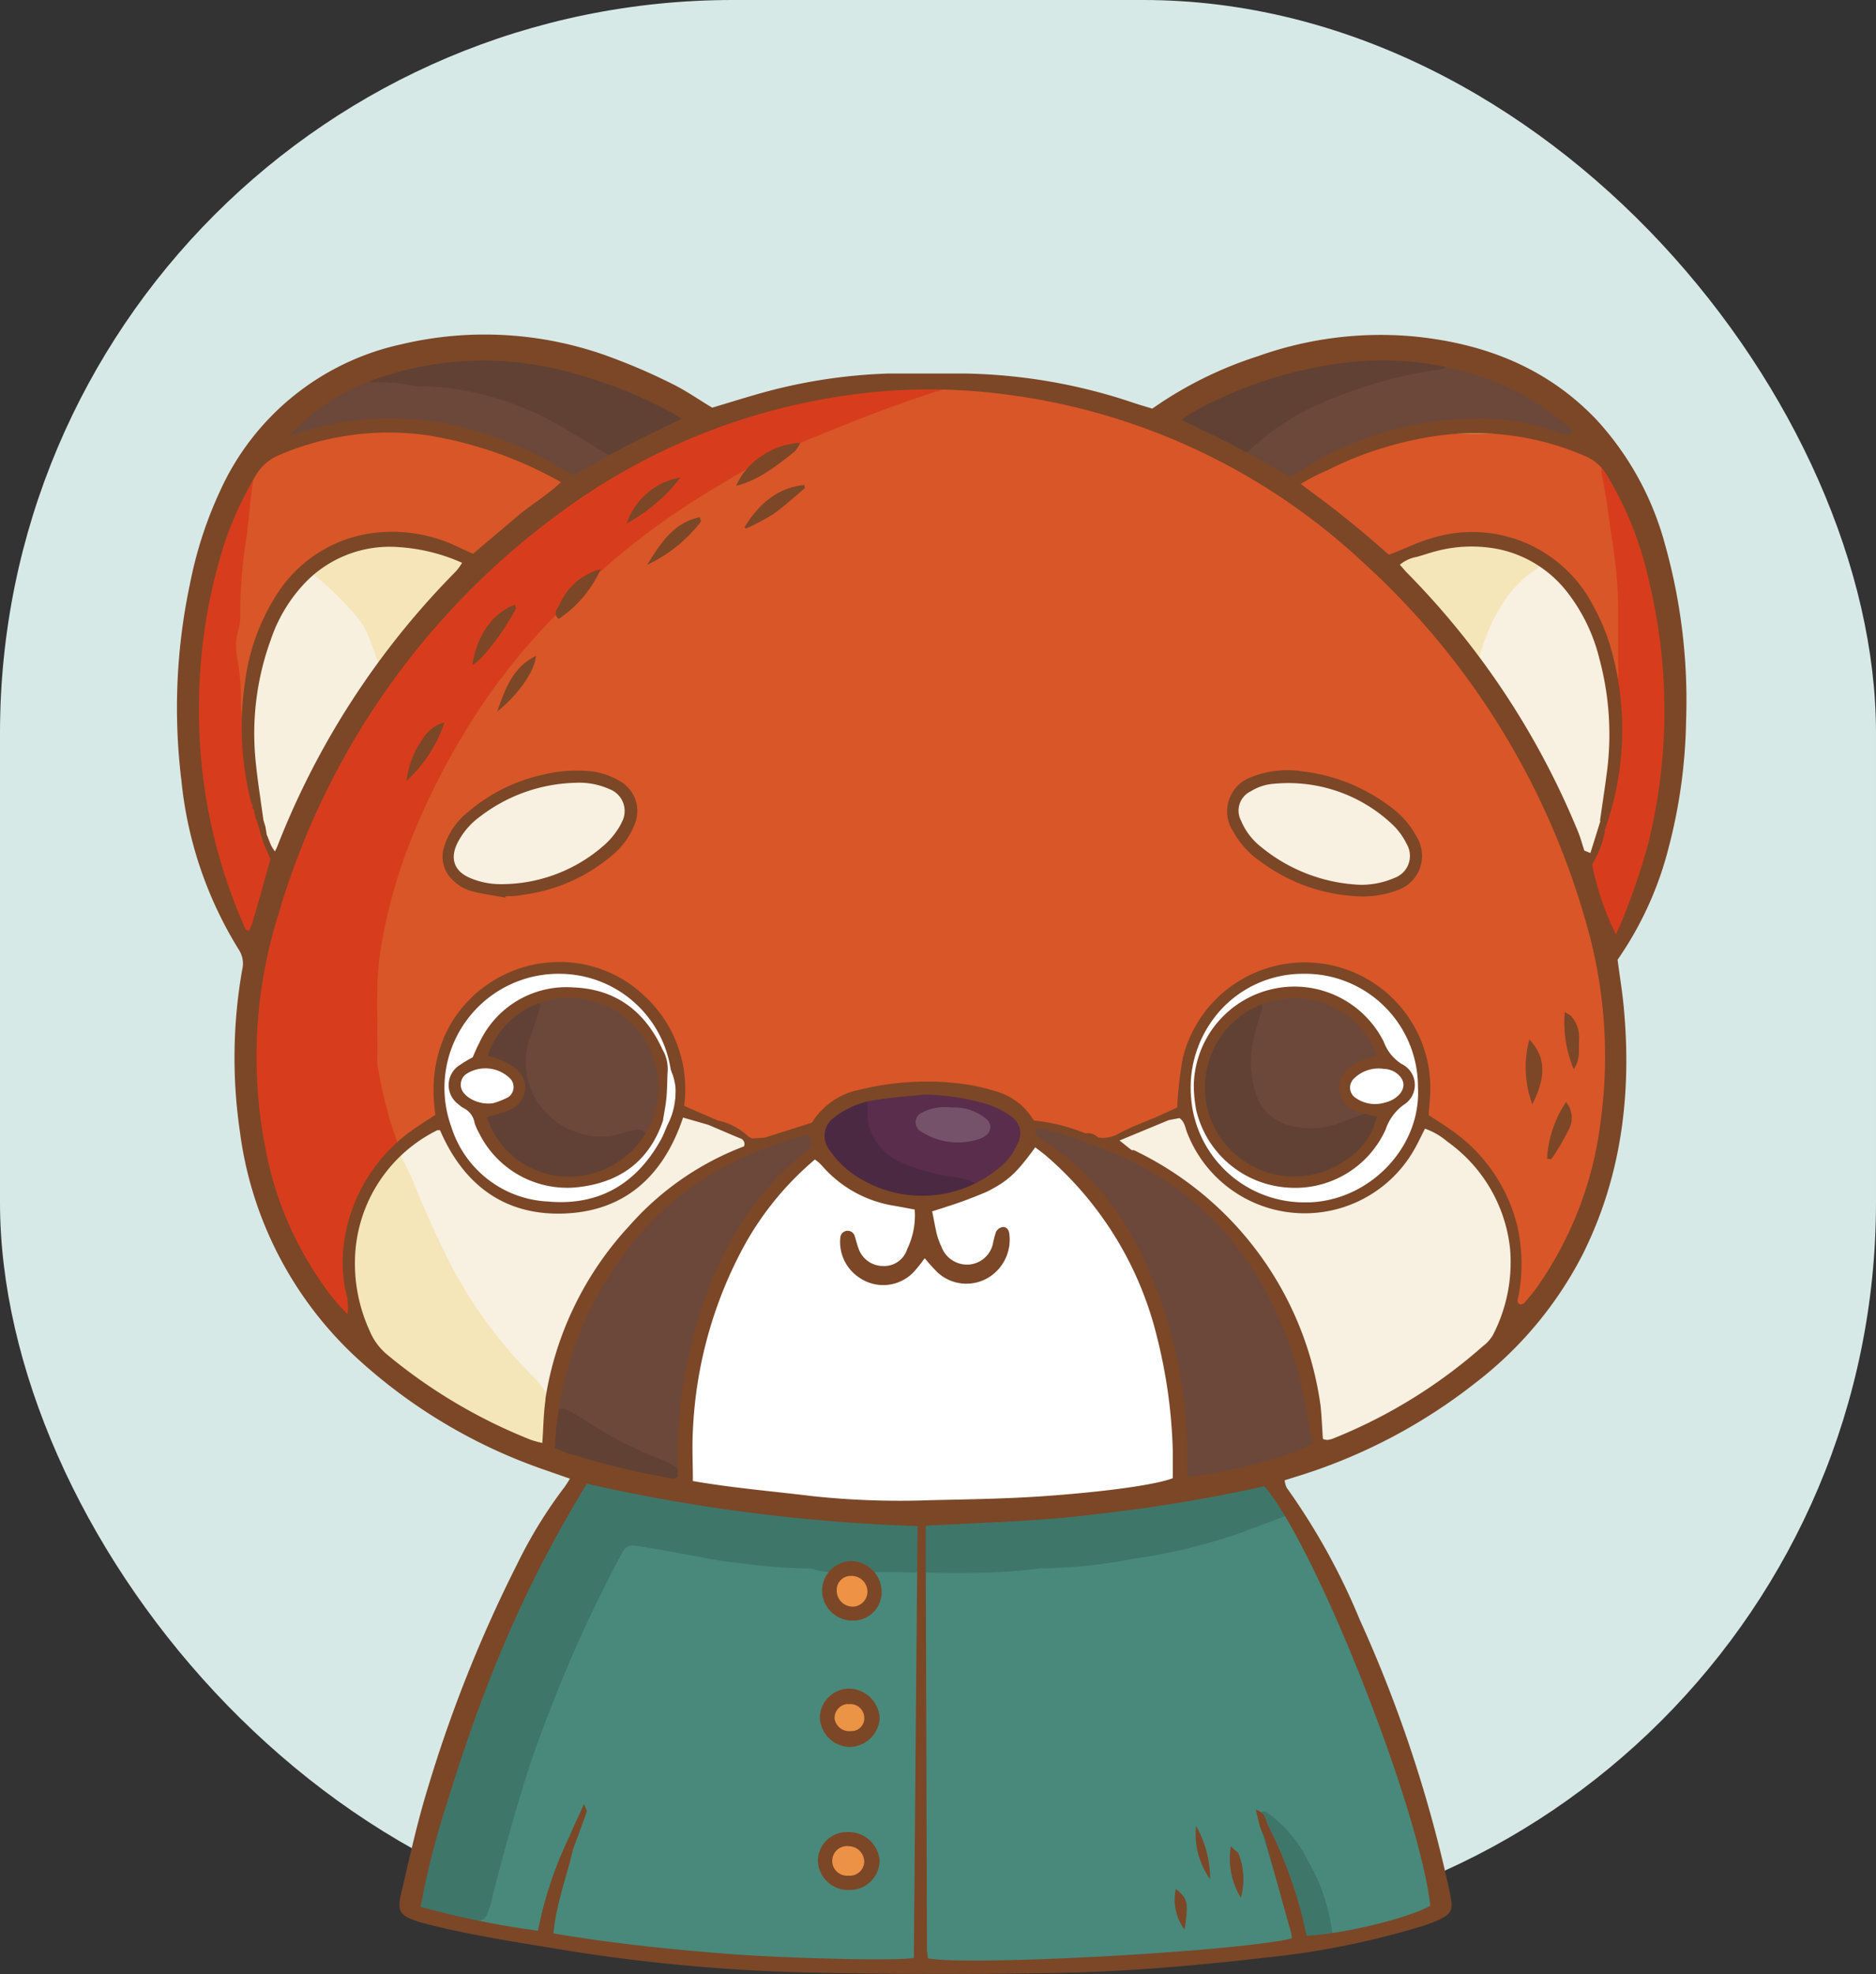 <svg xmlns="http://www.w3.org/2000/svg" viewBox="0 0 175.83 184.99"><rect x="0" y="0" width="175.83" height="184.99" fill="#333333" stroke="none"/><defs><style>.cls-1{fill:#d7e9e6;}.cls-2{fill:#d95628;}.cls-3{fill:#49897b;}.cls-4{fill:#d73d1c;}.cls-5{fill:#3f766a;}.cls-6{fill:#f8f0e0;}.cls-7{fill:#6c483b;}.cls-8{fill:#f5e6ba;}.cls-9{fill:#614134;}.cls-10{fill:#f2b55f;}.cls-11{fill:#d5c669;}.cls-12{fill:#e1b761;}.cls-13{fill:#b56e45;}.cls-14{fill:#e97b47;}.cls-15{fill:#eda16e;}.cls-16{fill:#eb9058;}.cls-17{fill:#db5f2d;}.cls-18{fill:#eca25e;}.cls-19{fill:#ec9a5b;}.cls-20{fill:#b9b26b;}.cls-21{fill:#de5b32;}.cls-22{fill:#eea264;}.cls-23{fill:#ea854f;}.cls-24{fill:#e9834b;}.cls-25{fill:#ee9b63;}.cls-26{fill:#eb8a52;}.cls-27{fill:#fff;}.cls-28{fill:#592d4b;}.cls-29{fill:#4c2942;}.cls-30{fill:#e4a354;}.cls-31{fill:#d3bb64;}.cls-32{fill:#d0c66b;}.cls-33{fill:#efaf59;}.cls-34{fill:#e27b3c;}.cls-35{fill:#dab05d;}.cls-36{fill:#cab863;}.cls-37{fill:#d5d772;}.cls-38{fill:#beb160;}.cls-39{fill:#a7884c;}.cls-40{fill:#86945a;}.cls-41{fill:#ba924e;}.cls-42{fill:#f8d36d;}.cls-43{fill:#ebaf5a;}.cls-44{fill:#ee9245;}.cls-45{fill:#eb9446;}.cls-46{fill:#ec9247;}.cls-47{fill:#ec9c50;}.cls-48{fill:#f5e5b9;}.cls-49{fill:#eec96a;}.cls-50{fill:#e9924b;}.cls-51{fill:#eb9f52;}.cls-52{fill:#ecac5a;}.cls-53{fill:#8e785f;}.cls-54{fill:#919b6c;}.cls-55{fill:#f8f0df;}.cls-56{fill:#eacc6c;}.cls-57{fill:#e47c46;}.cls-58{fill:#d4be65;}.cls-59{fill:#dc914a;}.cls-60{fill:#b89352;}.cls-61{fill:#e2cd6c;}.cls-62{fill:#bfa159;}.cls-63{fill:#c5ba65;}.cls-64{fill:#cdc369;}.cls-65{fill:#c9c069;}.cls-66{fill:#614135;}.cls-67{fill:#75516a;}.cls-68{fill:#7b4727;}</style></defs><g id="Calque_2" data-name="Calque 2"><g id="OBJECTS"><rect class="cls-1" width="175.83" height="181.36" rx="68.69"/><path class="cls-2" d="M148.83,42.28c.48.45,1.19.6,1.57,1.2,2.33,7.14,2.45,14.47,1.8,21.87-.17,1.86,0,3.72-.11,5.58,0,.93,0,1.9-.87,2.52-1.35-.32-1.09-1.46-1.15-2.37-.16-2.65.21-5.32-.25-8a15,15,0,0,0-5.49-9.41c-3.62-2.76-7.53-2.94-11.66-1.36-1.26.48-.78,1.12-.2,1.79,2.2,2.57,4.49,5.06,6.52,7.78a45.75,45.75,0,0,1,9.27,18.84c.89,2.88,2.17,5.64,2.63,8.65a2.36,2.36,0,0,0-.33,2.26,42.8,42.8,0,0,1,.69,8.3,38.34,38.34,0,0,1-2.52,12.8,42.3,42.3,0,0,1-7.84,13.06,3.58,3.58,0,0,1-1.18,1,.77.77,0,0,1-.33-.42,1.76,1.76,0,0,1,0-.56,3.46,3.46,0,0,1,.2-.83c2.69-5.13,2.21-10.08-.87-14.87a11,11,0,0,0-3.93-3.58,6.3,6.3,0,0,1-2.11-1.46,3.47,3.47,0,0,1-.19-2.33c1-7.44-6.31-12.54-12.9-11.06-3.15.71-6.85,5.09-7.3,8.67-.06.59-.28,1.15-.35,1.74-.36,3-.36,3-3.23,3.8a18.85,18.85,0,0,0-4.43,1.63,1.72,1.72,0,0,1-1.16,0c-2.48-1-5.17-1.25-7.74-1.95A9.4,9.4,0,0,0,88.74,103a26.48,26.48,0,0,0-7.1.59c-1.81.25-3.16,1.45-4.69,2.27-2.16.44-4,1.86-6.32,1.83-2.38-1.24-4.94-2.12-7.26-3.49a1.63,1.63,0,0,1-.42-.45,2.13,2.13,0,0,1-.22-.89c0-6.46-2.77-10.36-8.68-11.14s-12,2.53-11.92,9.55a14.4,14.4,0,0,1-.06,2.18,5.46,5.46,0,0,1-4.72,4.22c-1.1-.53-1.32-1.61-1.59-2.63a39.29,39.29,0,0,1,.65-22.63C41.86,65.5,52.84,53.13,68,44.23c5.38-3.16,11.18-5.3,17-7.44,1.38-.5,2.9-.39,4.28-.9a70.41,70.41,0,0,1,7.11.53c.66,0,1.31.18,2,.24a1.87,1.87,0,0,1,1.41.62,2.13,2.13,0,0,0,1.37.72,73.17,73.17,0,0,1,7.79,2.3c1.45-.5,2.42.7,3.64,1,1.22.71,2.5,1.31,3.76,1.94a1.65,1.65,0,0,1,.46.23,3.35,3.35,0,0,0,1.06.67c.23.11.43.26.67.36a2.42,2.42,0,0,1,.42.29,8.43,8.43,0,0,0,1.07.73,9.35,9.35,0,0,0,2.31,2.17c.21.16.44.29.66.44a11.74,11.74,0,0,0,1.12,1l0,0-.09-.06c-.46-.34-.78-.79-1.22-1.11a2.64,2.64,0,0,1-.46-.27c-.65-.62-1.63-.93-1.8-2a1.48,1.48,0,0,1,.17-.54,15.09,15.09,0,0,1,4.56-2.72c.25-.11.51-.2.77-.29a2.38,2.38,0,0,1,.52-.15,14.5,14.5,0,0,0,1.56-.44c.79-.36,1.68-.38,2.47-.72,1.21-.27,2.43-.5,3.62-.82.67-.06,1.34,0,2-.05h5.92c.44,0,.88,0,1.31,0a10.12,10.12,0,0,1,3.3.77c.48.16.92.39,1.39.57A1.09,1.09,0,0,1,148.83,42.28Z"/><path class="cls-3" d="M123,181.78a8.1,8.1,0,0,1-2.9.61,107.43,107.43,0,0,1-13.28,1.46c-10,.36-20,.43-29.93.14a153,153,0,0,1-17.09-1.38c-4.94-.69-9.9-1.23-14.81-2.06a3,3,0,0,1-1.33-.39c1.37-1.21,1.77-2.86,2.19-4.55a128.31,128.31,0,0,1,10.69-28.47c1.57-3,2.09-3.28,5.51-2.65a90.55,90.55,0,0,0,13.22,1.7,6.54,6.54,0,0,1,3.06.76c.68.51.52,1.29.64,2s.4,1.19,1.15,1,.75-.81.38-1.4-.87-1.09,0-1.64a4.79,4.79,0,0,1,2.34-.36c4.9-.12,9.8.09,14.72-.33a77.22,77.22,0,0,0,21.16-4.34c.87-.34,1.73-.76,2.64-.12a51,51,0,0,1,3.07,6,155.29,155.29,0,0,1,9,23.86c.62,2.1,1.14,4.23,1.7,6.35a.87.87,0,0,1-.42,1,4.3,4.3,0,0,1-.9.41,39.77,39.77,0,0,1-8.93,2c-.89-.46-.94-1.38-1.17-2.19a16.31,16.31,0,0,0-4.63-7.93C120.26,174.83,120.4,178.75,123,181.78Z"/><path class="cls-4" d="M89.28,35.89a3.39,3.39,0,0,1-1.58.82c-4.75,1.53-9.37,3.4-14,5.35a57.63,57.63,0,0,0-6.13,3.33,70.31,70.31,0,0,0-8.4,5.73c-1.35,1.06-2.65,2.2-3.92,3.38S52.91,56.83,51.74,58A58.37,58.37,0,0,0,43.39,68.9a64.74,64.74,0,0,0-4.73,9.46,48.9,48.9,0,0,0-3,10.72c-.54,3.53-.18,7-.3,10.56a39.84,39.84,0,0,0,2.06,7.89,1,1,0,0,1,.1.61,4.94,4.94,0,0,1-.92,1.74,14.49,14.49,0,0,0-2.29,12.84,3.4,3.4,0,0,1,.15,2.33c-.18.29-.41.49-.78.37a25.33,25.33,0,0,1-6.48-9.23,42.63,42.63,0,0,1-3-11.14,47.28,47.28,0,0,1-.43-4.76,44.77,44.77,0,0,1,1.29-11.47c.13-.58.23-1.17.35-1.76-.23-2.63,1.09-4.9,1.74-7.33a71.93,71.93,0,0,1,7.3-14.1A88.44,88.44,0,0,1,46.18,51.88l.37-.41A2.41,2.41,0,0,1,47,51.1a2.43,2.43,0,0,1,.47-.28,7,7,0,0,0,1.81-1.58,2.3,2.3,0,0,1,.43-.34,20.59,20.59,0,0,0,2.23-1.6,73,73,0,0,1,8.71-5.22c1.26-.59,2.45-1.39,3.93-1.4l2.57-1a51.35,51.35,0,0,1,14.61-3.69A45.43,45.43,0,0,1,89.28,35.89Z"/><path class="cls-5" d="M121.36,141.73c-1.67.63-3.34,1.26-5,1.87a51.05,51.05,0,0,1-10,2.44,47.09,47.09,0,0,1-8.87.92c-5.75.8-11.52.23-17.28.38a1.19,1.19,0,0,1-1.6,0,7.57,7.57,0,0,1-2.17-.24,1.92,1.92,0,0,0-.78-.14,45.08,45.08,0,0,1-6.14-.47,33.38,33.38,0,0,1-3.72-.56c-1.9-.33-3.78-.71-5.67-1-1.31-.21-1.45-.14-2.05,1a130.3,130.3,0,0,0-5.87,12.63c-1,2.54-2,5.06-2.81,7.66-1.18,3.74-2.23,7.51-3.19,11.3-.07.26-.09.53-.18.78-.48,1.43-.4,1.8-2.34,1.84a11.1,11.1,0,0,1-3.5-.73c-1.06-.35-1.27-.73-1.06-1.77.14-.72.32-1.43.51-2.13,1.81-6.68,3.78-13.3,6.07-19.83a84.57,84.57,0,0,1,6.14-13.41,18.19,18.19,0,0,1,1.44-2.14,4.1,4.1,0,0,1,2.42-1.66,1.68,1.68,0,0,1,1.55-.46,5.17,5.17,0,0,0,2.56.17,23.85,23.85,0,0,1,3.58.46,11.91,11.91,0,0,0,2.38.22c6,.74,12,1.36,18,1.66a133.88,133.88,0,0,0,23.34-1.16c.52-.07,1.06,0,1.59-.07,2.44.58,4.67-.54,7-.9,1.1,0,2.22-.91,3.29.1A5.63,5.63,0,0,1,121.36,141.73Z"/><path class="cls-6" d="M104.16,107.34a1,1,0,0,1,.61-1,9.76,9.76,0,0,1,1.47-.58c.88-.28,1.78-.5,2.67-.76a5.8,5.8,0,0,0,2.2-.76c.61-.54.09-1.5.17-2.28a3.85,3.85,0,0,1,.35-1.92c.83.44.69,1.24.64,1.94-.34,5,3.73,8.7,7.13,9.67,4.56,1.3,8.63-.24,11.43-4.28.62-.89.8-2.18,2.1-2.52a12.22,12.22,0,0,1,7.28,6.36,19.05,19.05,0,0,1,1.58,4.27,11.42,11.42,0,0,1-.58,7.58c-.41.91-.83,1.81-1.25,2.71l-.2.32-.11.41a5.8,5.8,0,0,1-2,2h0a.31.31,0,0,1-.39.11,34.58,34.58,0,0,1-5.13,3.61l-3.26,1.79c-.24.38-.69.34-1,.5a1,1,0,0,0-1,.33,3.66,3.66,0,0,1-2.74.93,1.59,1.59,0,0,1-1.11-.6,7.81,7.81,0,0,1-.89-3c-2-10.21-7.24-18.09-16.46-23.17C105,108.63,104.22,108.31,104.16,107.34Z"/><path class="cls-7" d="M104.16,107.34a40.09,40.09,0,0,1,8.79,5.83,20.31,20.31,0,0,1,3.09,3.39,36.63,36.63,0,0,1,7.36,18.5c.17.49.88.88.27,1.51a1.55,1.55,0,0,1-1.28.77,11.13,11.13,0,0,0-2.29.42c-1.6.58-3.32.69-4.9,1.35a14.61,14.61,0,0,0-2.29.39c-.92.16-2,.38-2.71-.58-1-1.24-.83-2.73-.91-4.18-.39-6.73-1.29-13.31-5.11-19.15a27,27,0,0,0-5.59-6.14,21.86,21.86,0,0,1-3.21-2.62,1.2,1.2,0,0,1,.37-1.51c.25.07.52.24.73.18a5.92,5.92,0,0,1,3.65.34C101.48,106.31,102.81,106.84,104.16,107.34Z"/><path class="cls-2" d="M23.26,44.16A8.76,8.76,0,0,1,26.17,42c1.19-1.56,3-1.56,4.71-2a16.23,16.23,0,0,0,2.3-.28c3.68-.09,7.36-.21,11,.77.61,0,1.15.4,1.77.43a31.49,31.49,0,0,1,3,1.16,1.93,1.93,0,0,1,.47.13c.21.09.41.2.61.31l.37.2.54.3a2.58,2.58,0,0,1,.37.19l.57.3a3.22,3.22,0,0,1,.39.25,2.24,2.24,0,0,1,.37.32c.06.06.11.13.16.19a2.43,2.43,0,0,1,.7,1.42c0,1.13-1,1.5-1.55,2.2a15.11,15.11,0,0,0-2.15,1.59h0c-.92.53-1.51,1.45-2.41,2l0,0-.43.42h0c-1.18.69-1.87,1.93-3,2.63a1,1,0,0,1-.53-.05A1.06,1.06,0,0,1,43,54a6.18,6.18,0,0,1-.36-.73c-1.06-1.37-2.65-1.35-4.13-1.56a10.31,10.31,0,0,0-9,2.68c-3,2.46-4.32,5.79-4.94,9.47a27.31,27.31,0,0,0-.47,4.34c0,.8.07,1.78-1.06,2.06-1.32-1.14-1.13-2.75-1.3-4.23-.71-6.44.15-12.82.79-19.22C22.63,45.88,23.33,45.14,23.26,44.16Z"/><path class="cls-7" d="M65.36,139.79l-2-.5a4.15,4.15,0,0,0-2.39-2.22,30.4,30.4,0,0,1-5.64-2.91c-1.17-.81-2.25-1.18-3.54-.4,0-.24-.07-.47-.11-.71a2,2,0,0,1-.63-1.82,26.94,26.94,0,0,1,5.51-13.62A36.47,36.47,0,0,1,67.73,108c.86-.46,1.72-1.09,2.79-.6,1.29-.49,2.57-1,3.86-1.47a8.52,8.52,0,0,1,2.48-.57,2.21,2.21,0,0,1,.28,2.34,7.76,7.76,0,0,1-1.45,1.87c-6,5.75-8.77,13-10,21C65.18,133.61,65.51,136.69,65.36,139.79Z"/><path class="cls-8" d="M51.76,130.93a7.19,7.19,0,0,1-.12,2.12,2.35,2.35,0,0,0-.31,1.51,8.92,8.92,0,0,1-.09,1.16.8.8,0,0,1-1.21.56,6.92,6.92,0,0,1-1-.62l-2.51-1.85c-.76.1-1.26-.53-1.93-.68-.27-.22-.59-.37-.86-.58h0c-.23-.23-.6-.16-.82-.41h0c-.62-.48-1.41-.69-2-1.2h0c-.22-.23-.6-.16-.81-.41h0c-.4-.29-.85-.5-1.22-.81h0c-.58-.34-1.06-.82-1.61-1.2l0,0a5.66,5.66,0,0,1-.43-.42l0,0a13.65,13.65,0,0,1-2.12-1.9,2.12,2.12,0,0,1-.66-1.36A16,16,0,0,1,33,117.34a14.19,14.19,0,0,1,4.43-9.48c1.45.41,1.69,1.77,2.15,2.88,2.5,6.1,5.43,11.93,10,16.76A7.68,7.68,0,0,1,51.76,130.93Z"/><path class="cls-4" d="M23.26,44.16a1.47,1.47,0,0,1,.37,1.46c-.25,2-.38,4-.7,5.9a43.57,43.57,0,0,0-.41,6.55,5.81,5.81,0,0,1-.23,1.16,5.05,5.05,0,0,0-.06,2.38,19.47,19.47,0,0,1,.34,4,15.41,15.41,0,0,0,.76,4.66c1,.49,1,1.44,1.21,2.33.59,2.6.78,5.32,2.07,7.74.34,2.33-.76,4.3-1.65,6.32a15.77,15.77,0,0,1-.62,1.47.84.84,0,0,1-1.47.06,5.32,5.32,0,0,1-.6-1,53.27,53.27,0,0,1-4.16-14.32,54.83,54.83,0,0,1-.68-9.14,43.66,43.66,0,0,1,2.75-14.43A12.32,12.32,0,0,1,23.26,44.16Z"/><path class="cls-4" d="M150.89,89.41a.93.93,0,0,1-.84-.72c-.49-2.28-1.44-4.4-2.09-6.63-.11-.38-.18-.77-.27-1.15,1.43-1.36,1.63-3.2,2-5,.18-1,.2-2,1.24-2.51a2.12,2.12,0,0,0,.37-1.51c0-1.19,0-2.39,0-3.59a15.93,15.93,0,0,1,.3-4.35,4.94,4.94,0,0,0,.07-1.39c0-1.79,0-3.59,0-5.38a45.91,45.91,0,0,0-.69-7.31c-.25-1.83-.48-3.67-.87-5.48a1,1,0,0,1,.29-.92,7.61,7.61,0,0,1,2.38,3.59,53,53,0,0,1,2.66,8.56,54.54,54.54,0,0,1,1.31,10.86,45.68,45.68,0,0,1-2.49,15.67c-.67,2-1.47,4-2.2,6A2,2,0,0,1,150.89,89.41Z"/><path class="cls-7" d="M146.83,41.48l-3.07-.85c-.51-.33-1.09-.14-1.64-.19H134.4c-.77.13-1.52.33-2.29.47-.26.09-.52.17-.78.27s-.52,0-.78.12l-1,.32c-.54-.06-.95.32-1.45.41a10.74,10.74,0,0,0-1.67.61l0,0c-.23.27-.62.2-.88.41-1.65.72-3,1.91-4.75,2.54-1,.52-1.64-.11-2.37-.55h0a6.36,6.36,0,0,0-1-.61,3.55,3.55,0,0,1-1-.6h0a.89.89,0,0,1-.58-1c2-3.15,5.17-4.6,8.36-6a36.28,36.28,0,0,1,11.82-3,4.73,4.73,0,0,1,1.74.34,34.36,34.36,0,0,1,9.4,4.65A19.86,19.86,0,0,1,149,40.13c1,.86,1,1.17-.12,2.15l-.69-.42C147.77,41.49,147.22,41.77,146.83,41.48Z"/><path class="cls-9" d="M34.1,35.37a17.2,17.2,0,0,1,5.34-1.48,36.26,36.26,0,0,1,15,.83,48.48,48.48,0,0,1,8.25,2.93l.72.34c1.67.82,1.72,1.07.53,2.6a22.64,22.64,0,0,1-3.16,1.84,11.29,11.29,0,0,1-2.5,1c-1.63.29-2.81-.72-4-1.49a30.55,30.55,0,0,0-12-4.69c-2-.31-4.11-.32-6.14-.63C35.33,36.5,34.17,36.78,34.1,35.37Z"/><path class="cls-7" d="M34.1,35.37a1.37,1.37,0,0,0,1.06.46,13.17,13.17,0,0,1,3.75.37,3,3,0,0,0,.79,0,26.26,26.26,0,0,1,9.09,1.92c2.73,1,5.05,2.64,7.51,4.07a4.24,4.24,0,0,0,2.2.82,6.91,6.91,0,0,1-5,2.67c-.44-.5-.69-1.18-1.34-1.5v0c-.15-.13-.29-.27-.43-.41h0c-.22-.24-.6-.16-.81-.42l0,0c-.23-.23-.61-.17-.82-.42h0c-.23-.22-.61-.16-.82-.41h0c-1-.39-2-.88-3-1.21a1,1,0,0,0-.46-.18A6.14,6.14,0,0,0,45,41a4,4,0,0,1-.45-.15,3.73,3.73,0,0,1-.46-.09,7.82,7.82,0,0,0-1-.21c-.25-.09-.51-.14-.76-.23-.47-.13-1-.06-1.43-.15-2.53-.71-5.07-.25-7.61-.14-.73.44-1.62.25-2.38.61s-1.5.47-2.25.68-1.65.42-2.48.62C25.09,41,25,40.6,26,39.77a17.12,17.12,0,0,1,3.1-2.14A17.77,17.77,0,0,1,34.1,35.37Z"/><path class="cls-9" d="M136.1,33.79a1.52,1.52,0,0,1-1.26.84A42.47,42.47,0,0,0,124,37.72a22.83,22.83,0,0,0-6.94,4.52,12.86,12.86,0,0,1-1.09.86c-1.48.1-2.46-1.07-3.73-1.49A7.3,7.3,0,0,0,110,40.5c-.92-.17-1-.69-.71-1.43,2-1,3.82-2.29,5.93-3.07a45.9,45.9,0,0,1,9.93-2.75,30.8,30.8,0,0,1,10.66.34A1.32,1.32,0,0,1,136.1,33.79Z"/><path class="cls-9" d="M51.75,133.76c.38-.36.34-.84.43-1.29s.41-.64.88-.41a14.62,14.62,0,0,1,1.73,1,37.55,37.55,0,0,0,7,3.63,6.73,6.73,0,0,1,.73.32c1.26.61,1.32.81.79,2.32-1.22.24-2.36-.4-3.56-.33-.8-.38-1.75-.12-2.53-.58a3.28,3.28,0,0,1-1.95-.57c-1-.36-2-.69-2.91-1.07a1,1,0,0,1-.71-1.06C51.68,135,51.72,134.4,51.75,133.76Z"/><path class="cls-5" d="M123,181.78a2.6,2.6,0,0,0-.39-.05,1.5,1.5,0,0,1-1.64-1.16l-.12-.38q-1.26-4.19-2.53-8.37a4.21,4.21,0,0,1-.19-1.76.36.36,0,0,1,.58-.25,12.11,12.11,0,0,1,3.93,4.65,17.52,17.52,0,0,1,2.26,6.94A3.48,3.48,0,0,1,123,181.78Z"/><path class="cls-10" d="M25,86.61a23.38,23.38,0,0,1,1.25-4.49c.16-.51.35-1-.05-1.46a1.38,1.38,0,0,1,1.1-1.06.64.64,0,0,1,.49.18l-2.34,7.28Z"/><path class="cls-11" d="M109.24,39.07c.05.55.11,1.13.82,1.16a4.58,4.58,0,0,1,2.43,1.24c.12.1.15.19.11.29s-.08.13-.12.13a19.54,19.54,0,0,1-3.56-1.59C108.9,39.86,108.82,39.4,109.24,39.07Z"/><path class="cls-12" d="M60.88,42.08A9.36,9.36,0,0,1,64,40.59l.58.09a19.74,19.74,0,0,1-3.62,1.88C60.64,42.42,60.63,42.26,60.88,42.08Z"/><path class="cls-13" d="M115.24,138.93a14.07,14.07,0,0,1,4.86-1.17l-1.16.75-3.22.48C115.53,139.17,115.38,139.15,115.24,138.93Z"/><path class="cls-14" d="M124.08,135.43a9.28,9.28,0,0,0,2.81-.55c.12.19.13.39-.08.49-.52.25-1.06.48-1.59.71C124.91,135.75,124.05,136.38,124.08,135.43Z"/><path class="cls-15" d="M137.65,128.55a9.72,9.72,0,0,1,2-2,.45.45,0,0,1,.06.32A2.72,2.72,0,0,1,137.65,128.55Z"/><path class="cls-16" d="M35,126.09a11,11,0,0,1,2,2.08,3.15,3.15,0,0,1-2-1.47A.35.35,0,0,1,35,126.09Z"/><path class="cls-17" d="M124.08,135.43l1.14.65a4.61,4.61,0,0,1-1.55.49c-.09-.5-.18-1-.28-1.51Z"/><path class="cls-18" d="M44.65,132.94a5.24,5.24,0,0,1,1.87.87.59.59,0,0,1-.72.14,4.65,4.65,0,0,1-1.68-1A.32.32,0,0,1,44.65,132.94Z"/><path class="cls-19" d="M40.94,131a2.74,2.74,0,0,1,2,1.2A2.28,2.28,0,0,1,40.94,131Z"/><path class="cls-20" d="M55.28,137.81l2,.4c.1.08.14.15.12.24s-.06.12-.09.12l-1.66-.08Z"/><path class="cls-21" d="M35,126.09c0,.2,0,.4-.08.61a4.62,4.62,0,0,1-1.25-1.28l.5-.51Z"/><path class="cls-22" d="M37.34,128.55a2.07,2.07,0,0,1,1.61,1.2A1.89,1.89,0,0,1,37.34,128.55Z"/><path class="cls-19" d="M38.94,129.75a1.23,1.23,0,0,1,1.22.81A1.27,1.27,0,0,1,38.94,129.75Z"/><path class="cls-23" d="M44.65,132.94l-.53,0-.39-.43A1,1,0,0,1,44.65,132.94Z"/><path class="cls-24" d="M42.93,132.15c.35,0,.67,0,.82.41A.81.81,0,0,1,42.93,132.15Z"/><path class="cls-19" d="M40.14,130.55A.78.78,0,0,1,41,131,.85.85,0,0,1,40.14,130.55Z"/><path class="cls-25" d="M127.86,134.55a2,2,0,0,1,1-.5A1.05,1.05,0,0,1,127.86,134.55Z"/><path class="cls-16" d="M36.93,128.15a.57.57,0,0,1,.43.42Z"/><path class="cls-26" d="M137.28,128.65l.39-.11C137.59,128.74,137.47,128.81,137.28,128.65Z"/><path class="cls-6" d="M51.76,130.93a1.35,1.35,0,0,1-.74-.63,7.18,7.18,0,0,0-1.27-1.53A42.29,42.29,0,0,1,42,118c-1.19-2.37-2.27-4.79-3.26-7.25-.4-1-.92-1.92-1.39-2.87a1.86,1.86,0,0,0,0-.33c1.28-.81,2.22-2.08,3.66-2.67.26-.1.28-.41.27-.68s0-.53,0-.79c1,0,1,.91,1.18,1.56a10.6,10.6,0,0,0,9.55,7.23,9.92,9.92,0,0,0,9.84-6.41c.32-.78.47-1.7,1.44-2a4.46,4.46,0,0,1,1.88.53l4.79,2.32a.74.74,0,0,1,.47.77A34.17,34.17,0,0,0,57.28,117.9a25,25,0,0,0-5.21,11.67C52,130,51.87,130.48,51.76,130.93Z"/><path class="cls-6" d="M150.9,73.41c-.29,1.56-.56,3.12-.86,4.67a14.54,14.54,0,0,1-.42,1.73c-.35,1.07-.58,1.19-1.93,1.1-.22-.62-.5-1.23-.66-1.86a43.23,43.23,0,0,0-7.48-15.17c-.39-.52-.73-1.08-1.1-1.63a2.76,2.76,0,0,1-.07-2.3,15.32,15.32,0,0,1,3.67-6.05,2.33,2.33,0,0,1,2.46-.91,14,14,0,0,1,5.92,8.9,33.89,33.89,0,0,1,.52,8.94C150.93,71.69,150.92,72.55,150.9,73.41Z"/><path class="cls-27" d="M63.38,103.74a15.46,15.46,0,0,1-2.09,4.91,10.47,10.47,0,0,1-5.24,3.77,11.92,11.92,0,0,1-7.8-.25,8.56,8.56,0,0,1-2.4-1.39,14.34,14.34,0,0,1-3-3.15,5.53,5.53,0,0,1-1.06-2.94,1.79,1.79,0,0,0-.4-1.3c-.82-4.27.84-7.65,3.79-10.56a1.42,1.42,0,0,1,1.21-.57,2.74,2.74,0,0,0,1.7-.45c3.92-1.91,7.6-1.29,11.08,1.1a9.32,9.32,0,0,1,4.27,7.9c0,.73-.09,1.45-.13,2.18-.2.28-.24.55.1.76Z"/><path class="cls-27" d="M132.93,104.9a12.7,12.7,0,0,1-3.43,5.28,10.15,10.15,0,0,1-9.17,2.57,11.48,11.48,0,0,1-6.93-4.31,7,7,0,0,1-1.67-4.37c0-1.33-.07-2.65-.1-4a9.22,9.22,0,0,1,2.06-4.89,13.3,13.3,0,0,1,3.68-3.33,5,5,0,0,1,3.53-1c.83.12,1.71-.19,2.58-.1a11,11,0,0,1,9.69,12.78C133.1,104,133,104.45,132.93,104.9Z"/><path class="cls-6" d="M47.14,83.1a8,8,0,0,1-2.94-.44,2.69,2.69,0,0,1-1.46-3.92,4.59,4.59,0,0,1,.92-1.29C47.12,74.21,51.1,72.39,56,73a3.36,3.36,0,0,1,2.55,1.68,2.73,2.73,0,0,1,.15,2.83,7.48,7.48,0,0,1-2.85,3A16.23,16.23,0,0,1,48.53,83C48.07,83.07,47.6,83.07,47.14,83.1Z"/><path class="cls-6" d="M127.55,83a16.33,16.33,0,0,1-9.35-3.46,6.42,6.42,0,0,1-1.88-2.29,2.49,2.49,0,0,1,1.46-3.7,7,7,0,0,1,2.33-.46c4.34,0,8.24,1.27,11.31,4.5A7.83,7.83,0,0,1,132.5,79a1.83,1.83,0,0,1-.49,2.63A6,6,0,0,1,127.55,83Z"/><path class="cls-8" d="M144.51,53c-2.76,1.59-4.29,4.13-5.35,7-.28.73-.48,1.49-.71,2.24-1.68-2-3.35-3.92-5-5.87-.65-.75-1.33-1.48-2-2.23a5.84,5.84,0,0,1-.68-1A.85.85,0,0,1,131.2,52c3.47-1.29,7-2.11,10.61-.61A6.72,6.72,0,0,1,144.51,53Z"/><path class="cls-28" d="M95.75,105.32V107c.41,2.19-1.33,4-4.14,4.42-2.48-.42-5-.62-7.32-1.77a6.07,6.07,0,0,1-3.5-4.08,2.5,2.5,0,0,1,.53-2.59,9.2,9.2,0,0,1,3.46-.72,21.44,21.44,0,0,1,6.49.32,11.57,11.57,0,0,1,3,1A2.54,2.54,0,0,1,95.75,105.32Z"/><path class="cls-29" d="M81.31,103a12.89,12.89,0,0,0,0,1.39,5,5,0,0,0,3.24,4.56,20.73,20.73,0,0,0,4.15,1.27,7.26,7.26,0,0,1,3,.8c0,1-.75,1.22-1.42,1.43-4.43,1.36-8.54.89-12.11-2.28-.78-.69-1.58-1.47-1.32-2.71a2.27,2.27,0,0,1,0-2.12A6.7,6.7,0,0,1,81.31,103Z"/><path class="cls-30" d="M136.13,40.22a41.93,41.93,0,0,1,6.24.05c.28,0,.32.16.13.37l-6.47,0c-.11-.12-.14-.22-.07-.29A.24.24,0,0,1,136.13,40.22Z"/><path class="cls-31" d="M112.48,41.89c0-.14,0-.28,0-.42L116,43.1c.15.26.52.36.52.72A11.87,11.87,0,0,1,112.48,41.89Z"/><path class="cls-32" d="M131.65,40.74a8.72,8.72,0,0,1,2.42-.42c.27.11.28.24,0,.37a14.82,14.82,0,0,1-3.59.81l-.16-.21.14-.23.6-.06A1.42,1.42,0,0,0,131.65,40.74Z"/><path class="cls-33" d="M122.48,47.83a7.35,7.35,0,0,1-3-1.94,1,1,0,0,1,1.3,0c.45.75,1.32,1.15,1.68,2Z"/><path class="cls-34" d="M124.48,49.43a2,2,0,0,1-1.6-1.13.28.28,0,0,1-.11-.29c0-.1,0-.15.08-.15a3.72,3.72,0,0,1,1.62,1.57Z"/><path class="cls-35" d="M128.1,41.85a2.77,2.77,0,0,1,1.43-.44.87.87,0,0,1,.94,0l0,.1a7.81,7.81,0,0,1-2.45.74c-.13-.1-.17-.19-.11-.28A.22.22,0,0,1,128.1,41.85Z"/><path class="cls-36" d="M120.79,45.87l-1.3,0a1.3,1.3,0,0,1-1-.87l2.37.55Z"/><path class="cls-37" d="M134.09,40.69c0-.12,0-.25,0-.37l2.05-.1-.09.38Z"/><path class="cls-38" d="M128.1,41.85c0,.13,0,.26,0,.39a3,3,0,0,1-1.6.4A2.49,2.49,0,0,1,128.1,41.85Z"/><path class="cls-31" d="M116.49,43.82c.51-.1.83.24,1.18.5.12.08.15.17.12.25s-.08.13-.12.13A1.37,1.37,0,0,1,116.49,43.82Z"/><path class="cls-39" d="M146.83,41.48a1.33,1.33,0,0,1,1.31.38A1.69,1.69,0,0,1,146.83,41.48Z"/><path class="cls-40" d="M142.5,40.64c0-.12-.08-.24-.13-.37a1.71,1.71,0,0,1,1.39.36Z"/><path class="cls-36" d="M117.67,44.7v-.38c.35.15.71.29.83.71A.86.86,0,0,1,117.67,44.7Z"/><path class="cls-41" d="M125.6,43a1,1,0,0,1,.88-.41A1,1,0,0,1,125.6,43Z"/><path class="cls-6" d="M63.39,103.75c-.43-.2-.41-.46-.1-.76C63.32,103.24,63.35,103.5,63.39,103.75Z"/><path class="cls-42" d="M139.76,126.14l.2-.32A.26.26,0,0,1,139.76,126.14Z"/><polygon class="cls-34" points="124.47 49.44 124.59 49.54 124.48 49.43 124.47 49.44"/><path class="cls-43" d="M122.85,47.86l0,.44c-.13-.16-.26-.32-.4-.47h0A1.2,1.2,0,0,1,122.85,47.86Z"/><path class="cls-44" d="M78.57,147.37a1.65,1.65,0,0,1,1.6,0l.66.4a1.58,1.58,0,0,1,.78,2,1.91,1.91,0,0,1-2,1.25,1.73,1.73,0,0,1-1.54-1.55A3.21,3.21,0,0,1,78.57,147.37Z"/><path class="cls-45" d="M81.29,160.94a1.56,1.56,0,0,1-1,1.57,1.69,1.69,0,0,1-1.84-.35,2,2,0,0,1-.29-2.54.9.9,0,0,1,1.18-.42,10.33,10.33,0,0,1,1.4.73A1.21,1.21,0,0,1,81.29,160.94Z"/><path class="cls-46" d="M81.21,174.54a1.77,1.77,0,0,1-1.66,1.52,2.06,2.06,0,0,1-1.72-1.45,1.63,1.63,0,0,1,.53-1.8.88.88,0,0,1,.91-.24A3.11,3.11,0,0,1,81.08,174,2.47,2.47,0,0,1,81.21,174.54Z"/><path class="cls-47" d="M43.73,54.21l1.89-1.66A2,2,0,0,1,47,51.83a3.4,3.4,0,0,1-1,1.2A68,68,0,0,0,35.77,65a2,2,0,0,1-.81.86.83.83,0,0,1-.56-.4,1.09,1.09,0,0,1-.08-.47,1.91,1.91,0,0,1,.13-.45,1.28,1.28,0,0,0,.11-.2c.1-.21.21-.41.32-.61a2.86,2.86,0,0,1,.2-.44,4.51,4.51,0,0,1,.22-.44,2.47,2.47,0,0,1,.3-.42c1.35-2.05,2.6-4.19,4.58-5.73C41.56,56.16,42.25,54.63,43.73,54.21Z"/><path class="cls-48" d="M34.59,65.05c.12.28.25.55.37.83a79,79,0,0,0-7.22,13.9l-.37.07c-.7-.71-.37-1.49-.11-2.22a56,56,0,0,1,5.4-11.26C33.09,65.69,33.47,64.79,34.59,65.05Z"/><path class="cls-49" d="M60.88,42.08c0,.16,0,.32,0,.48-3,1.64-5.93,3.39-8.77,5.29a.33.33,0,0,1-.55,0c.54-.73,1.41-1.27,1.4-2.33.07-.24.19-.26.35-.08a1.63,1.63,0,0,0,1.31-.14l3.84-2.22Z"/><path class="cls-50" d="M47.33,51.44a3.85,3.85,0,0,1,2.41-2A4.06,4.06,0,0,1,47.33,51.44Z"/><path class="cls-51" d="M51.6,47.82l.55,0a5.46,5.46,0,0,1-2.42,1.59A3.13,3.13,0,0,1,51.6,47.82Z"/><path class="cls-52" d="M46.92,51.84l.43-.42A.57.57,0,0,1,46.92,51.84Z"/><path class="cls-27" d="M76.89,107.44c.19.26.38.53.58.79a10.16,10.16,0,0,0,8,4.13A10.51,10.51,0,0,0,91.74,111a6.21,6.21,0,0,0,4-4,.74.74,0,0,1,.89,0,27.44,27.44,0,0,1,11,13.72,33.86,33.86,0,0,1,2,9.3c.22,2.18.33,4.37.52,6.55,0,.66.2,1.31.31,2,.27,1.44-1,1.18-1.72,1.61-1.71.17-3.43.32-5.14.5-4.69.52-9.38.81-14.1.9a91.41,91.41,0,0,1-10.33-.42l-9.9-.95c-1.31-.12-2.63-.27-4-.4a4.09,4.09,0,0,1-1-2.74,45.8,45.8,0,0,1,3.42-17.46,32.51,32.51,0,0,1,8-11.3A13.21,13.21,0,0,1,76.89,107.44Z"/><path class="cls-53" d="M108.78,140.16a5.19,5.19,0,0,0,1.72-1.61,2.61,2.61,0,0,0,2.77.61,5.73,5.73,0,0,1,2-.23l.47.06c-.64.57-1.5.45-2.25.61A13.2,13.2,0,0,1,108.78,140.16Z"/><path class="cls-54" d="M57.33,138.57l0-.36a5.48,5.48,0,0,1,2.46.75C58.94,138.89,58.05,139.25,57.33,138.57Z"/><path class="cls-55" d="M34.59,65.05a11.82,11.82,0,0,0-2.41,3.58,60.37,60.37,0,0,0-4.52,10.08c-.13.37-.19.76-.29,1.14-.2.58-.69.71-1.21.81-.69-.19-.85-.78-1-1.36q-.75-3.27-1.43-6.55c-.18-.84-.29-1.69-.42-2.53a40.5,40.5,0,0,1,.41-6.32,20.09,20.09,0,0,1,1.91-6,10.72,10.72,0,0,1,3.57-4.16.91.91,0,0,1,.39-.06c3.16.74,6.75,6.2,6.19,9.43a.56.56,0,0,1-.09.31c-.11.15-.25.28-.35.44h0c-.29.17-.19.57-.45.77h0a1.54,1.54,0,0,0-.36.44Z"/><path class="cls-48" d="M35.8,63.1c-.43-1.18-.81-2.38-1.3-3.54a6.29,6.29,0,0,0-1.14-1.85,27.84,27.84,0,0,0-4.14-4c2.4-2.52,5.43-3.09,8.72-2.84a15.14,15.14,0,0,1,4.46.91,1.76,1.76,0,0,1,1.3,1.57,2,2,0,0,0-.24.46l-.21.39a10.55,10.55,0,0,1-2.69,2.84,31.14,31.14,0,0,0-3.44,4.33A6.08,6.08,0,0,1,35.8,63.1Z"/><path class="cls-56" d="M32.86,40a18,18,0,0,1,8.48-.11c.41.3.94.1,1.38.32l.62.09a4.06,4.06,0,0,0,.95.31.21.21,0,0,1,.24,0,.32.32,0,0,1,.1.32c0,.1-.07.15-.1.15-.84-.14-1.69-.26-2.53-.43a31.15,31.15,0,0,0-6.68-.43l-2.38,0-.16-.11Z"/><path class="cls-57" d="M40.56,57.06a12.1,12.1,0,0,1,2.69-2.84h.48a16.42,16.42,0,0,1-2.81,2.9C40.86,57.16,40.68,57.08,40.56,57.06Z"/><path class="cls-58" d="M46.13,41.09a7.2,7.2,0,0,1,3.22,1.54,8.67,8.67,0,0,1-3.24-1.07C45.86,41.4,45.87,41.24,46.13,41.09Z"/><path class="cls-59" d="M32.86,40a.44.44,0,0,1,.08.29c-.6.54-1.34.33-2,.38A3.93,3.93,0,0,1,32.86,40Z"/><path class="cls-60" d="M53.35,45.41a1.47,1.47,0,0,1-.35.08l-.86-1.27C52.92,44.23,53.2,44.75,53.35,45.41Z"/><path class="cls-61" d="M46.13,41.09c0,.16,0,.32,0,.47a3.26,3.26,0,0,1-1.58-.46v-.47l.42.07c.25.18.59.12.83.31A.62.62,0,0,1,46.13,41.09Z"/><path class="cls-62" d="M50.93,43.42a.89.89,0,0,1,.81.42A.78.78,0,0,1,50.93,43.42Z"/><path class="cls-63" d="M50.13,43a.76.76,0,0,1,.82.42A.79.79,0,0,1,50.13,43Z"/><path class="cls-64" d="M49.33,42.62a.71.71,0,0,1,.82.41A.75.75,0,0,1,49.33,42.62Z"/><path class="cls-62" d="M51.72,43.83a.53.53,0,0,1,.43.41Z"/><path class="cls-57" d="M43.46,53.83l.24-.46Z"/><path class="cls-65" d="M130.47,41.4h-.94a1.38,1.38,0,0,1,.95-.35C130.47,41.18,130.47,41.29,130.47,41.4Z"/><path class="cls-65" d="M131.65,40.74l-.57.26Z"/><path class="cls-61" d="M42.72,40.19a1.59,1.59,0,0,1-1.38-.32A1.84,1.84,0,0,1,42.72,40.19Z"/><path class="cls-58" d="M45.78,41A1,1,0,0,1,45,40.7,1.07,1.07,0,0,1,45.78,41Z"/><path class="cls-61" d="M44.29,40.59a1.09,1.09,0,0,1-.95-.31A1.19,1.19,0,0,1,44.29,40.59Z"/><path class="cls-7" d="M50.15,93.78A3.8,3.8,0,0,1,53,93.09a12.71,12.71,0,0,1,4.38,1.24,8.08,8.08,0,0,1,4,10.61,2.58,2.58,0,0,1-.8,1.34c-3.1,1.38-6.11,1.45-9-.61-2.53-1.79-3.66-5.9-2.56-8.92C49.39,95.75,49.73,94.76,50.15,93.78Z"/><path class="cls-66" d="M50.15,93.78c.38.1.57.33.44.72-.31,1-.65,2-1,3a6.86,6.86,0,0,0,4.27,8.51,6.35,6.35,0,0,0,4.48.16,10.34,10.34,0,0,1,1.36-.32.92.92,0,0,1,.86.38c-1.87,3.57-5.1,4.47-8.74,4.18-3.19-.25-5.88-3-6.8-6.45.44-.54,1.1-.26,1.64-.43a2.34,2.34,0,0,0,1.24-.58,1.75,1.75,0,0,0-.57-2.81,3.55,3.55,0,0,0-1.5-.46c-.52-.06-.65-.32-.48-.83A10.66,10.66,0,0,1,48,94.72,4.84,4.84,0,0,1,50.15,93.78Z"/><path class="cls-7" d="M118.09,93.8a10,10,0,0,1,6-.39,7.81,7.81,0,0,1,5.55,6.24l-1.78.56a2.46,2.46,0,0,0-1.28.89,1.44,1.44,0,0,0,.56,2.31,4.58,4.58,0,0,0,1.94.35c.54,0,.64.18.51.78a1.85,1.85,0,0,1-.3.5,12.36,12.36,0,0,0-3.63.93c-5.68,1.75-9.52-1.24-9.17-7.14A9.13,9.13,0,0,1,118.09,93.8Z"/><path class="cls-9" d="M118.09,93.8a.84.84,0,0,1,.15.91,28.87,28.87,0,0,0-.79,2.86,9.45,9.45,0,0,0,.25,4.89,4.44,4.44,0,0,0,3.19,3,7.65,7.65,0,0,0,5-.36c.74-.27,1.48-.57,2.24-.78s1,.15,1.16.76a5.45,5.45,0,0,1-1.87,3,13.32,13.32,0,0,1-1.88,1.46c-.61.39-1.31.64-2,1s-1.26-.15-1.92-.14a8.5,8.5,0,0,1-4.91-1.19c-5-3.18-5.81-11.87.92-15.28A1.23,1.23,0,0,1,118.09,93.8Z"/><path class="cls-67" d="M89.2,103.78a4.59,4.59,0,0,1,3.22,1.06.94.94,0,0,1,0,1.54,1.93,1.93,0,0,1-.69.37,6.38,6.38,0,0,1-5.36-.69,1,1,0,0,1,0-1.79A4.77,4.77,0,0,1,89.2,103.78Z"/><path class="cls-48" d="M34.93,64.61a.86.86,0,0,1,.45-.77A.86.86,0,0,1,34.93,64.61Z"/><path class="cls-48" d="M34.57,65.06l.36-.44Z"/><path class="cls-48" d="M35.36,63.85l.36-.44Z"/><path class="cls-68" d="M156.05,51a28,28,0,0,0-6.37-11.62c-4.67-4.94-10.6-7.22-17.23-7.86a34.17,34.17,0,0,0-14.55,1.86A36.62,36.62,0,0,0,108,38.29c-.62-.19-1.19-.35-1.75-.54A52,52,0,0,0,90.35,35c-2.33,0-4.67,0-7,0A50.12,50.12,0,0,0,71,36.93c-1.46.42-2.91.87-4.25,1.27-1.3-.78-2.45-1.59-3.69-2.2a55.45,55.45,0,0,0-5.48-2.4,33.9,33.9,0,0,0-20-1.33,24.34,24.34,0,0,0-17,13.84,37.62,37.62,0,0,0-2.76,8.53A55.91,55.91,0,0,0,17,73.11,37,37,0,0,0,22.39,89a2.38,2.38,0,0,1,.31,1.87A47.58,47.58,0,0,0,22.48,106a35,35,0,0,0,11.08,21.36,50.2,50.2,0,0,0,17.57,10.4l2.29.8c-.26.41-.39.64-.55.84a42.77,42.77,0,0,0-4.38,7.13,128.49,128.49,0,0,0-8.42,21.11c-1,3.25-1.71,6.56-2.49,9.86-.37,1.57-.07,2,1.45,2.51.63.21,1.28.36,1.93.52,3.75.89,7.56,1.48,11.37,2.11a166.57,166.57,0,0,0,23.25,2.19c7.72.17,15.46.18,23.18.05,6.66-.11,13.3-.68,19.92-1.45a77.23,77.23,0,0,0,14.45-2.89,13.45,13.45,0,0,0,1.86-.71c1-.48,1.19-.89,1-1.91-.14-.86-.36-1.7-.54-2.54a125.78,125.78,0,0,0-8-23.59,61.82,61.82,0,0,0-6.85-12.38,2,2,0,0,1-.19-.7l1.81-.57a51.59,51.59,0,0,0,16.12-8.6,35.69,35.69,0,0,0,10-12c3.65-7.31,4.6-15.08,3.85-23.13-.14-1.52-.39-3-.58-4.48a32.22,32.22,0,0,0,4.8-10.56,49.76,49.76,0,0,0,1.62-11.84A54,54,0,0,0,156.05,51ZM148,41a.77.77,0,0,0-.25-.54A.77.77,0,0,1,148,41Zm-36.09-2.44A39.39,39.39,0,0,1,126,34a28.49,28.49,0,0,1,15.92,2.57,27.48,27.48,0,0,1,5.42,3.7c-.05.66-.56.36-.89.43a20.19,20.19,0,0,0-8.58-1.47A30.91,30.91,0,0,0,123.74,43c-.93.5-1.81,1.11-2.8,1.72-1.59-.9-3.24-1.89-4.94-2.78s-3.43-1.7-5.27-2.6C111.2,39,111.52,38.78,111.87,38.59ZM35.35,35.48a30.1,30.1,0,0,1,17.7-.68,42.66,42.66,0,0,1,9.83,3.83c.28.15.55.34,1,.61-1.85.91-3.57,1.71-5.26,2.59s-3.24,1.82-4.87,2.74c-8.32-5.14-17.1-7.06-26.66-3.71A19.31,19.31,0,0,1,35.35,35.48Zm-12,51.77c-.16-.09-.3-.12-.34-.19a50,50,0,0,1-4.36-20.93,50.51,50.51,0,0,1,2.3-14.93,31.88,31.88,0,0,1,2.95-6.52,4.52,4.52,0,0,1,2.17-2,26.07,26.07,0,0,1,14.06-1.88,37.58,37.58,0,0,1,12.45,4.38c-1.34,1.28-2.9,2.16-4.24,3.32s-2.64,2.22-4,3.4l-1.4-.64a14.08,14.08,0,0,0-8-1.31,12.57,12.57,0,0,0-8.86,5.54A19.77,19.77,0,0,0,23,63.67a28.67,28.67,0,0,0,.53,11.48,1.29,1.29,0,0,0,.18.35.19.19,0,0,0,.06.31.31.31,0,0,0,0-.16.31.31,0,0,1,0,.16l.18.83.18.46c.18.63.37,1.26.56,1.89h0l.69,1.61.42-.77a4.85,4.85,0,0,1-.39-.61c-.15-.34-.27-.7-.41-1l-.12-.75-.19-.62c-.24-1.78-.53-3.56-.71-5.34a25.67,25.67,0,0,1,1.41-11.59A14.35,14.35,0,0,1,28.7,54.5a11,11,0,0,1,8.71-3.23,17.07,17.07,0,0,1,5.9,1.47,5.85,5.85,0,0,1-.56.78A75.69,75.69,0,0,0,26,79.29a5.36,5.36,0,0,1-.26.54l-.42.77c-.56,2-1.11,4-1.68,5.93A7.28,7.28,0,0,1,23.33,87.25Zm27.78,43.89c-.19,1.3-.2,2.64-.3,4.07a8.5,8.5,0,0,1-1.07-.29,49.73,49.73,0,0,1-13.49-8,5.72,5.72,0,0,1-1.62-2.21,15.14,15.14,0,0,1-1.36-7.19A13.85,13.85,0,0,1,41,105.9s.12,0,.24,0c2.15,5,5.89,7.94,11.4,7.82,5.86-.13,9.54-3.49,11.38-9l2.36.68h0c1,.42,2,.86,3,1.27a.55.55,0,0,1,.35.75A27.14,27.14,0,0,0,59,114.85,30.82,30.82,0,0,0,51.11,131.14Zm1.72-39.88a10.56,10.56,0,0,1,10,8.88,3.58,3.58,0,0,0,.19.55,5.58,5.58,0,0,1,.26,1.11,6.72,6.72,0,0,1-.73,3.6c-.22.48-.4,1-.66,1.45-2.3,4.12-5.82,6.16-10.53,5.74a10,10,0,0,1-9.08-7A10.69,10.69,0,0,1,52.83,91.26Zm.58,45c-.49-.17-1-.39-1.43-.57a33.3,33.3,0,0,1,6.64-18.39,28,28,0,0,1,11.65-9.11,38.35,38.35,0,0,1,5.4-1.87c.13.16.25.26.27.37a7,7,0,0,1,.07.72,2.08,2.08,0,0,1-.3.36c-5,3.81-8,9-10,14.85a45,45,0,0,0-2.22,13.13c0,.86,0,1.72,0,2.67-.07,0-.26.15-.41.13A68.36,68.36,0,0,1,53.41,136.21Zm17.4-29.27a.51.51,0,0,0,.45,0A.51.51,0,0,1,70.81,106.94ZM83.9,113l1.83.34a7.2,7.2,0,0,1-.7,3.7,2.26,2.26,0,0,1-2.3,1.59A2.43,2.43,0,0,1,80.47,117c-.14-.37-.23-.76-.35-1.14a.69.69,0,0,0-1.36.11,4,4,0,0,0,1.81,3.77,3.94,3.94,0,0,0,5.1-.58,15.81,15.81,0,0,0,1-1.26,17.87,17.87,0,0,0,1.22,1.35,4,4,0,0,0,4.64.53,4.16,4.16,0,0,0,2.06-4.23c-.06-.37-.3-.63-.68-.56a.9.9,0,0,0-.56.45,9,9,0,0,0-.3,1.16,2.5,2.5,0,0,1-2.31,1.9,2.56,2.56,0,0,1-2.5-1.67,6.59,6.59,0,0,1-.42-1.12c-.17-.7-.29-1.41-.45-2.2.51-.17.95-.29,1.37-.44a39.62,39.62,0,0,0,3.73-1.39c2-1,2.79-1.74,4.56-4.17l.91.7a32.55,32.55,0,0,1,10.5,17.07,48.55,48.55,0,0,1,1.48,10.66c0,.85,0,1.71,0,2.57-1.21.5-5.09,1.15-11.17,1.62-3.79.3-7.59.36-11.38.44a77.34,77.34,0,0,1-11.18-.37c-3.75-.46-7.53-.77-11.25-1.42,0-1.65-.08-3.18,0-4.69a39.87,39.87,0,0,1,4.81-17.36,28.66,28.66,0,0,1,6.63-8.08,4.64,4.64,0,0,1,.67.59A11.27,11.27,0,0,0,83.9,113Zm-5.61-8.37a8,8,0,0,1,3.83-1.56c1.51-.25,3-.34,4.56-.5a22,22,0,0,1,5.71.86,8.21,8.21,0,0,1,2.3,1.13,1.92,1.92,0,0,1,.66,2.64A5.73,5.73,0,0,1,94,109.13a11.29,11.29,0,0,1-14.48.56,8.93,8.93,0,0,1-1.74-1.89A2.12,2.12,0,0,1,78.29,104.64Zm7.36,78.84c-2,.31-12.22,0-17-.35-5.58-.42-11.13-1-16.78-1.95.26-2.74,1.23-5.27,1.84-7.89h0c.43-1.17.88-2.35,1.29-3.53,0-.11-.1-.28-.26-.71-.55,1.21-1,2.16-1.4,3.11a36.17,36.17,0,0,0-2.92,8.77,84.53,84.53,0,0,1-11-2.24,76.28,76.28,0,0,1,2.52-9.87c3.87-12.59,7.81-21.14,13.06-29.78A164.18,164.18,0,0,0,86,143Q85.82,163.31,85.65,183.48Zm48.41-4.9c-1.9,1.13-8.14,2.66-11.6,2.82A40.59,40.59,0,0,0,118.82,171a.61.61,0,0,0-.27.36.61.61,0,0,1,.27-.36c-.2-.53-.25-1.19-1.12-1.42.16.65.26,1.15.41,1.63a6.76,6.76,0,0,0,.39.88c.83,3,1.67,6,2.5,9a4.68,4.68,0,0,1,.09.54c-4.78,1.22-30,2.61-34.11,1.88l-.1-.72s-.12-39.68-.12-39.82c5.36-.31,10.73-.4,16.08-1.1a148.83,148.83,0,0,0,15.67-2.6C123.34,144.92,133,169.35,134.06,178.58Zm-22.8-40.19v-1.17a43.14,43.14,0,0,0-4.65-20.41,25.16,25.16,0,0,0-8.76-9.91c-.39-.25-.81-.48-.91-1,.7-.36,1.31.18,2,.2l.44.1,1.13.37c.61.24,1.23.5,1.85.72,10.1,3.55,16.2,10.83,19.21,20.86a66.18,66.18,0,0,1,1.39,7.17C121,136.5,115.08,138,111.26,138.39Zm-8.89-31.8h0Zm37.53,18.56a3.45,3.45,0,0,1-.91,1,48.24,48.24,0,0,1-14,8.64,2.28,2.28,0,0,1-.57.15,1.18,1.18,0,0,1-.43-.1c-.07-1-.11-2.07-.22-3.11a31.25,31.25,0,0,0-17.49-23.94,1.38,1.38,0,0,0-.2,0c-.33-.25-.65-.51-1.15-.91l4.61-1.91,1-.19c.53.34.55,1,.78,1.5a11.81,11.81,0,0,0,21.32,1.29c.32-.57.59-1.16.92-1.8a6.59,6.59,0,0,1,2.1,1.22,14.15,14.15,0,0,1,5.87,10A14.84,14.84,0,0,1,139.9,125.15Zm-17.23-12.48a10.64,10.64,0,0,1-11-9.42,10.85,10.85,0,0,1,2.76-8.62,10.43,10.43,0,0,1,7.62-3.37,10.59,10.59,0,0,1,10.85,10.62C133.22,107.45,128.42,112.49,122.67,112.67ZM150,105.23a34.11,34.11,0,0,1-6,15.47c-.35.49-.75.94-1.14,1.4-.07.08-.22.09-.36.14-.43-.19-.22-.53-.17-.82a16.19,16.19,0,0,0-.12-6.54,15.43,15.43,0,0,0-6.21-9c-.65-.47-1.33-.88-2.09-1.38,0-.55.09-1.14.12-1.72a11.77,11.77,0,0,0-23.17-3.64,37.14,37.14,0,0,0-.53,4.64l-1.86.85a.57.57,0,0,0,.46.32.57.57,0,0,1-.46-.32c-1.19.51-2.42.95-3.56,1.56a2.93,2.93,0,0,1-2,.39h0a1.32,1.32,0,0,0-1.19-.38h0A16.88,16.88,0,0,0,96.89,105l0,.54,0-.54a6,6,0,0,0-3.71-2.78,17,17,0,0,0-2.7-.62,26.08,26.08,0,0,0-9.84.5,6.77,6.77,0,0,0-4.54,3.1l-4.42,1.4-1.18.08-.37-.18a1.77,1.77,0,0,1,0,.52,1.8,1.8,0,0,0,0-.53A5.9,5.9,0,0,0,67.29,105h0l-3.17-1.37a11.88,11.88,0,0,0-3.86-10.44,11.47,11.47,0,0,0-8.82-3c-5.76.42-11.93,5.61-10.63,14.27-.5.33-1.05.68-1.59,1.05a15.53,15.53,0,0,0-6.92,10.54,13.9,13.9,0,0,0,.05,4.77,5.31,5.31,0,0,1,.22,2.33c-.53-.57-.95-1-1.3-1.43a32.46,32.46,0,0,1-6.34-13.85,44.51,44.51,0,0,1,1.2-22.3A71.47,71.47,0,0,1,52.68,47.91,59.29,59.29,0,0,1,78.42,37.19,54.24,54.24,0,0,1,94,36.93a60.2,60.2,0,0,1,33.8,15.81,72,72,0,0,1,20.85,33.7A44.86,44.86,0,0,1,150,105.23Zm0-28.3c-.31,1-.62,2-.94,3l-.57-.23c-.21-.63-.37-1.27-.63-1.87a75.07,75.07,0,0,0-15.94-24.11c-.23-.23-.43-.48-.72-.8a3.42,3.42,0,0,1,1.6-.74c.58-.16,1.14-.36,1.72-.51a12.93,12.93,0,0,1,6.12-.17,11,11,0,0,1,6.26,4,16.53,16.53,0,0,1,3,6.21,27.29,27.29,0,0,1,.68,10.87c-.19,1.44-.41,2.88-.62,4.33Zm4.41,2.35a56.91,56.91,0,0,1-2.95,8.29A26.07,26.07,0,0,1,149.22,81a8.82,8.82,0,0,0,1.2-3.14L150,77l.39.83a27.85,27.85,0,0,0,.43-17.63,19.29,19.29,0,0,0-1.51-3.46A12.75,12.75,0,0,0,134,50.49c-1.27.37-2.47,1-3.83,1.49-.82-.71-1.7-1.5-2.62-2.26s-1.75-1.43-2.64-2.12-1.9-1.43-3-2.25a19.71,19.71,0,0,1,2.53-1.3,33.44,33.44,0,0,1,10.22-3.21,25.85,25.85,0,0,1,14,1.94,4.32,4.32,0,0,1,2,1.83,32.63,32.63,0,0,1,3.93,10A51.72,51.72,0,0,1,154.42,79.28Z"/><path class="cls-68" d="M130.11,75.45a16.77,16.77,0,0,0-8.05-3.17,9.08,9.08,0,0,0-4.7.51,3.4,3.4,0,0,0-1.85,5,8.29,8.29,0,0,0,2.64,2.94A16.44,16.44,0,0,0,127.62,84a9.36,9.36,0,0,0,3.29-.56,3.41,3.41,0,0,0,1.85-5.06A8.34,8.34,0,0,0,130.11,75.45Zm.6,6.81a7.8,7.8,0,0,1-3.21.65,15.64,15.64,0,0,1-9.39-3.62,6,6,0,0,1-1.78-2.37,2,2,0,0,1,.88-2.76,4.77,4.77,0,0,1,1.84-.68,14.19,14.19,0,0,1,11.53,3.85,6.38,6.38,0,0,1,1.27,1.77A2.19,2.19,0,0,1,130.71,82.26Z"/><path class="cls-68" d="M58,73.14a6.75,6.75,0,0,0-3-.9,13.5,13.5,0,0,0-4.15.36,16.17,16.17,0,0,0-7,3.5,6.67,6.67,0,0,0-2.22,3.24,3,3,0,0,0,.93,3.24,3.91,3.91,0,0,0,1.52.89c1.08.3,2.2.44,3.3.65l0-.14c.53,0,1.07,0,1.59-.13a16,16,0,0,0,8.28-3.6,7.1,7.1,0,0,0,2.23-3A3.22,3.22,0,0,0,58,73.14Zm.24,4a7.21,7.21,0,0,1-1.55,2,14.57,14.57,0,0,1-9.85,3.71,7.29,7.29,0,0,1-2.71-.55c-1.59-.64-2-1.88-1.21-3.4A7,7,0,0,1,45,76.51a15.29,15.29,0,0,1,9-3.16,6.88,6.88,0,0,1,3.11.59A2.19,2.19,0,0,1,58.24,77.11Z"/><path class="cls-68" d="M75,41.49a7,7,0,0,0-3.67,1.28A6.26,6.26,0,0,0,69,45.52c1.61-.4,3.15-1.3,5.52-3.25A3.44,3.44,0,0,0,75,41.49Z"/><path class="cls-68" d="M69.78,49.41s.13.13.15.11a21,21,0,0,0,2.57-1.36c1-.72,1.94-1.57,2.89-2.38.06-.05,0-.22,0-.33Q72,45.75,69.78,49.41Z"/><path class="cls-68" d="M60.65,52.93a13.73,13.73,0,0,0,5.05-4.06s-.06-.22-.12-.41C63.07,49,61.87,51,60.65,52.93Z"/><path class="cls-68" d="M48.37,57c0-.07-.07-.22-.11-.34-2.09.79-3.57,2.87-4,5.68a7.08,7.08,0,0,0,.82-.66A22.3,22.3,0,0,0,48.37,57Z"/><path class="cls-68" d="M143.62,103.48c1.36-2.72,1.22-4.46-.28-6.08A10.06,10.06,0,0,0,143.62,103.48Z"/><path class="cls-68" d="M63.78,44.74a6.53,6.53,0,0,0-5.06,4.32A15.85,15.85,0,0,0,63.78,44.74Z"/><path class="cls-68" d="M52.36,58a11,11,0,0,0,3.94-4.67,5.85,5.85,0,0,0-3.9,3.4C52.23,57.09,51.78,57.46,52.36,58Z"/><path class="cls-68" d="M50.24,61.45c-2.22,1.09-2.91,3.16-3.64,5.22C48.62,65.07,50.13,62.85,50.24,61.45Z"/><path class="cls-68" d="M39.66,69.17a8.65,8.65,0,0,0-1.56,4,12.93,12.93,0,0,0,3.55-5.46A3.26,3.26,0,0,0,39.66,69.17Z"/><path class="cls-68" d="M145,108.58c.19,0,.39.08.42,0a21.57,21.57,0,0,0,1.69-2.89,2.3,2.3,0,0,0-.33-2.42A10.51,10.51,0,0,0,145,108.58Z"/><path class="cls-68" d="M146.66,94.83a11.35,11.35,0,0,0,.84,5.36c.68-1,.43-1.94.5-2.83a3,3,0,0,0-.62-2C147.26,95.14,147,95.06,146.66,94.83Z"/><path class="cls-68" d="M113.42,176.09a10.14,10.14,0,0,0-1.32-5A7.32,7.32,0,0,0,113.42,176.09Z"/><path class="cls-68" d="M115.36,173a7.07,7.07,0,0,0,.94,4.83,6.55,6.55,0,0,0-.22-4.15C116,173.52,115.74,173.4,115.36,173Z"/><path class="cls-68" d="M110.21,177a4.67,4.67,0,0,0,.82,3.82C111.4,178.23,111.33,177.93,110.21,177Z"/><path class="cls-68" d="M80.1,151.85a2.65,2.65,0,0,0,2.53-2.77,2.91,2.91,0,0,0-2.82-2.8,2.79,2.79,0,0,0-2.76,2.82A2.85,2.85,0,0,0,80.1,151.85Zm-.28-4.18a1.48,1.48,0,0,1,1.48,1.53,1.4,1.4,0,0,1-1.41,1.35A1.51,1.51,0,0,1,78.42,149,1.32,1.32,0,0,1,79.82,147.67Z"/><path class="cls-68" d="M79.57,163.7A2.87,2.87,0,0,0,82.45,161a2.93,2.93,0,0,0-2.87-2.77,2.77,2.77,0,0,0-2.74,2.62A2.87,2.87,0,0,0,79.57,163.7Zm-.1-4A1.3,1.3,0,0,1,81,160.92a1.19,1.19,0,0,1-1.22,1.29A1.38,1.38,0,0,1,78.22,161,1.32,1.32,0,0,1,79.47,159.67Z"/><path class="cls-68" d="M79.64,177.1a2.78,2.78,0,0,0,2.8-2.77,2.89,2.89,0,0,0-3-2.65,2.7,2.7,0,0,0-2.78,2.76A2.84,2.84,0,0,0,79.64,177.1ZM79.55,173A1.47,1.47,0,0,1,81,174.51a1.36,1.36,0,0,1-1.49,1.25,1.39,1.39,0,1,1,0-2.77Z"/><path class="cls-68" d="M131.39,99.71a4.08,4.08,0,0,1-1.69-2.08,9.36,9.36,0,0,0-10.57-4.92,9.45,9.45,0,0,0-7.24,8.94,12.55,12.55,0,0,0,.23,2.38,9.43,9.43,0,0,0,8.54,7.25,9.3,9.3,0,0,0,9.21-5.44,4.65,4.65,0,0,1,1.72-2.33A2.18,2.18,0,0,0,131.39,99.71Zm-5.09,8.88a8.27,8.27,0,0,1-5.63,1.62,8.34,8.34,0,0,1-1.16-16.47,8.17,8.17,0,0,1,9.54,5.16c-.59.19-1,.31-1.47.48a4.57,4.57,0,0,0-1,.57,2.34,2.34,0,0,0,.55,4.17,14.91,14.91,0,0,0,1.91.52A6.33,6.33,0,0,1,126.3,108.59Zm3.49-5.27a3.16,3.16,0,0,1-2.67-.4,1.16,1.16,0,0,1-.2-1.87,3.26,3.26,0,0,1,2.77-.89c.91,0,1.83.7,1.85,1.47S130.73,103.11,129.79,103.32Z"/><path class="cls-68" d="M53.93,111.27c4-.38,6.86-2.32,8.2-6.23.11-.72.26-1.43.33-2.16s.07-1.59.11-2.39a3.6,3.6,0,0,0-.46-2.11c-1.62-3.56-4.33-5.68-8.31-5.85a9,9,0,0,0-8.9,5.24c-.22.41-.39.84-.6,1.31a10.72,10.72,0,0,0-1.16.69A2.22,2.22,0,0,0,43,103.5a2.12,2.12,0,0,0,.48.35,1.88,1.88,0,0,1,1,1.37,4.93,4.93,0,0,0,.4.91A9.22,9.22,0,0,0,53.93,111.27Zm.33-17.71a8.37,8.37,0,0,1,.3,16.6,8.06,8.06,0,0,1-8.93-5.48c.44-.12.88-.22,1.31-.36a5.24,5.24,0,0,0,1.09-.46,2.21,2.21,0,0,0,.34-3.7,5.59,5.59,0,0,0-1.36-.8,11.69,11.69,0,0,0-1.3-.44A8,8,0,0,1,54.26,93.56Zm-10.65,9a1.22,1.22,0,0,1,.06-1.9,3.3,3.3,0,0,1,4.16.42,1.15,1.15,0,0,1-.21,1.74,7.85,7.85,0,0,1-1.38.55A3.23,3.23,0,0,1,43.61,102.59Z"/></g></g></svg>